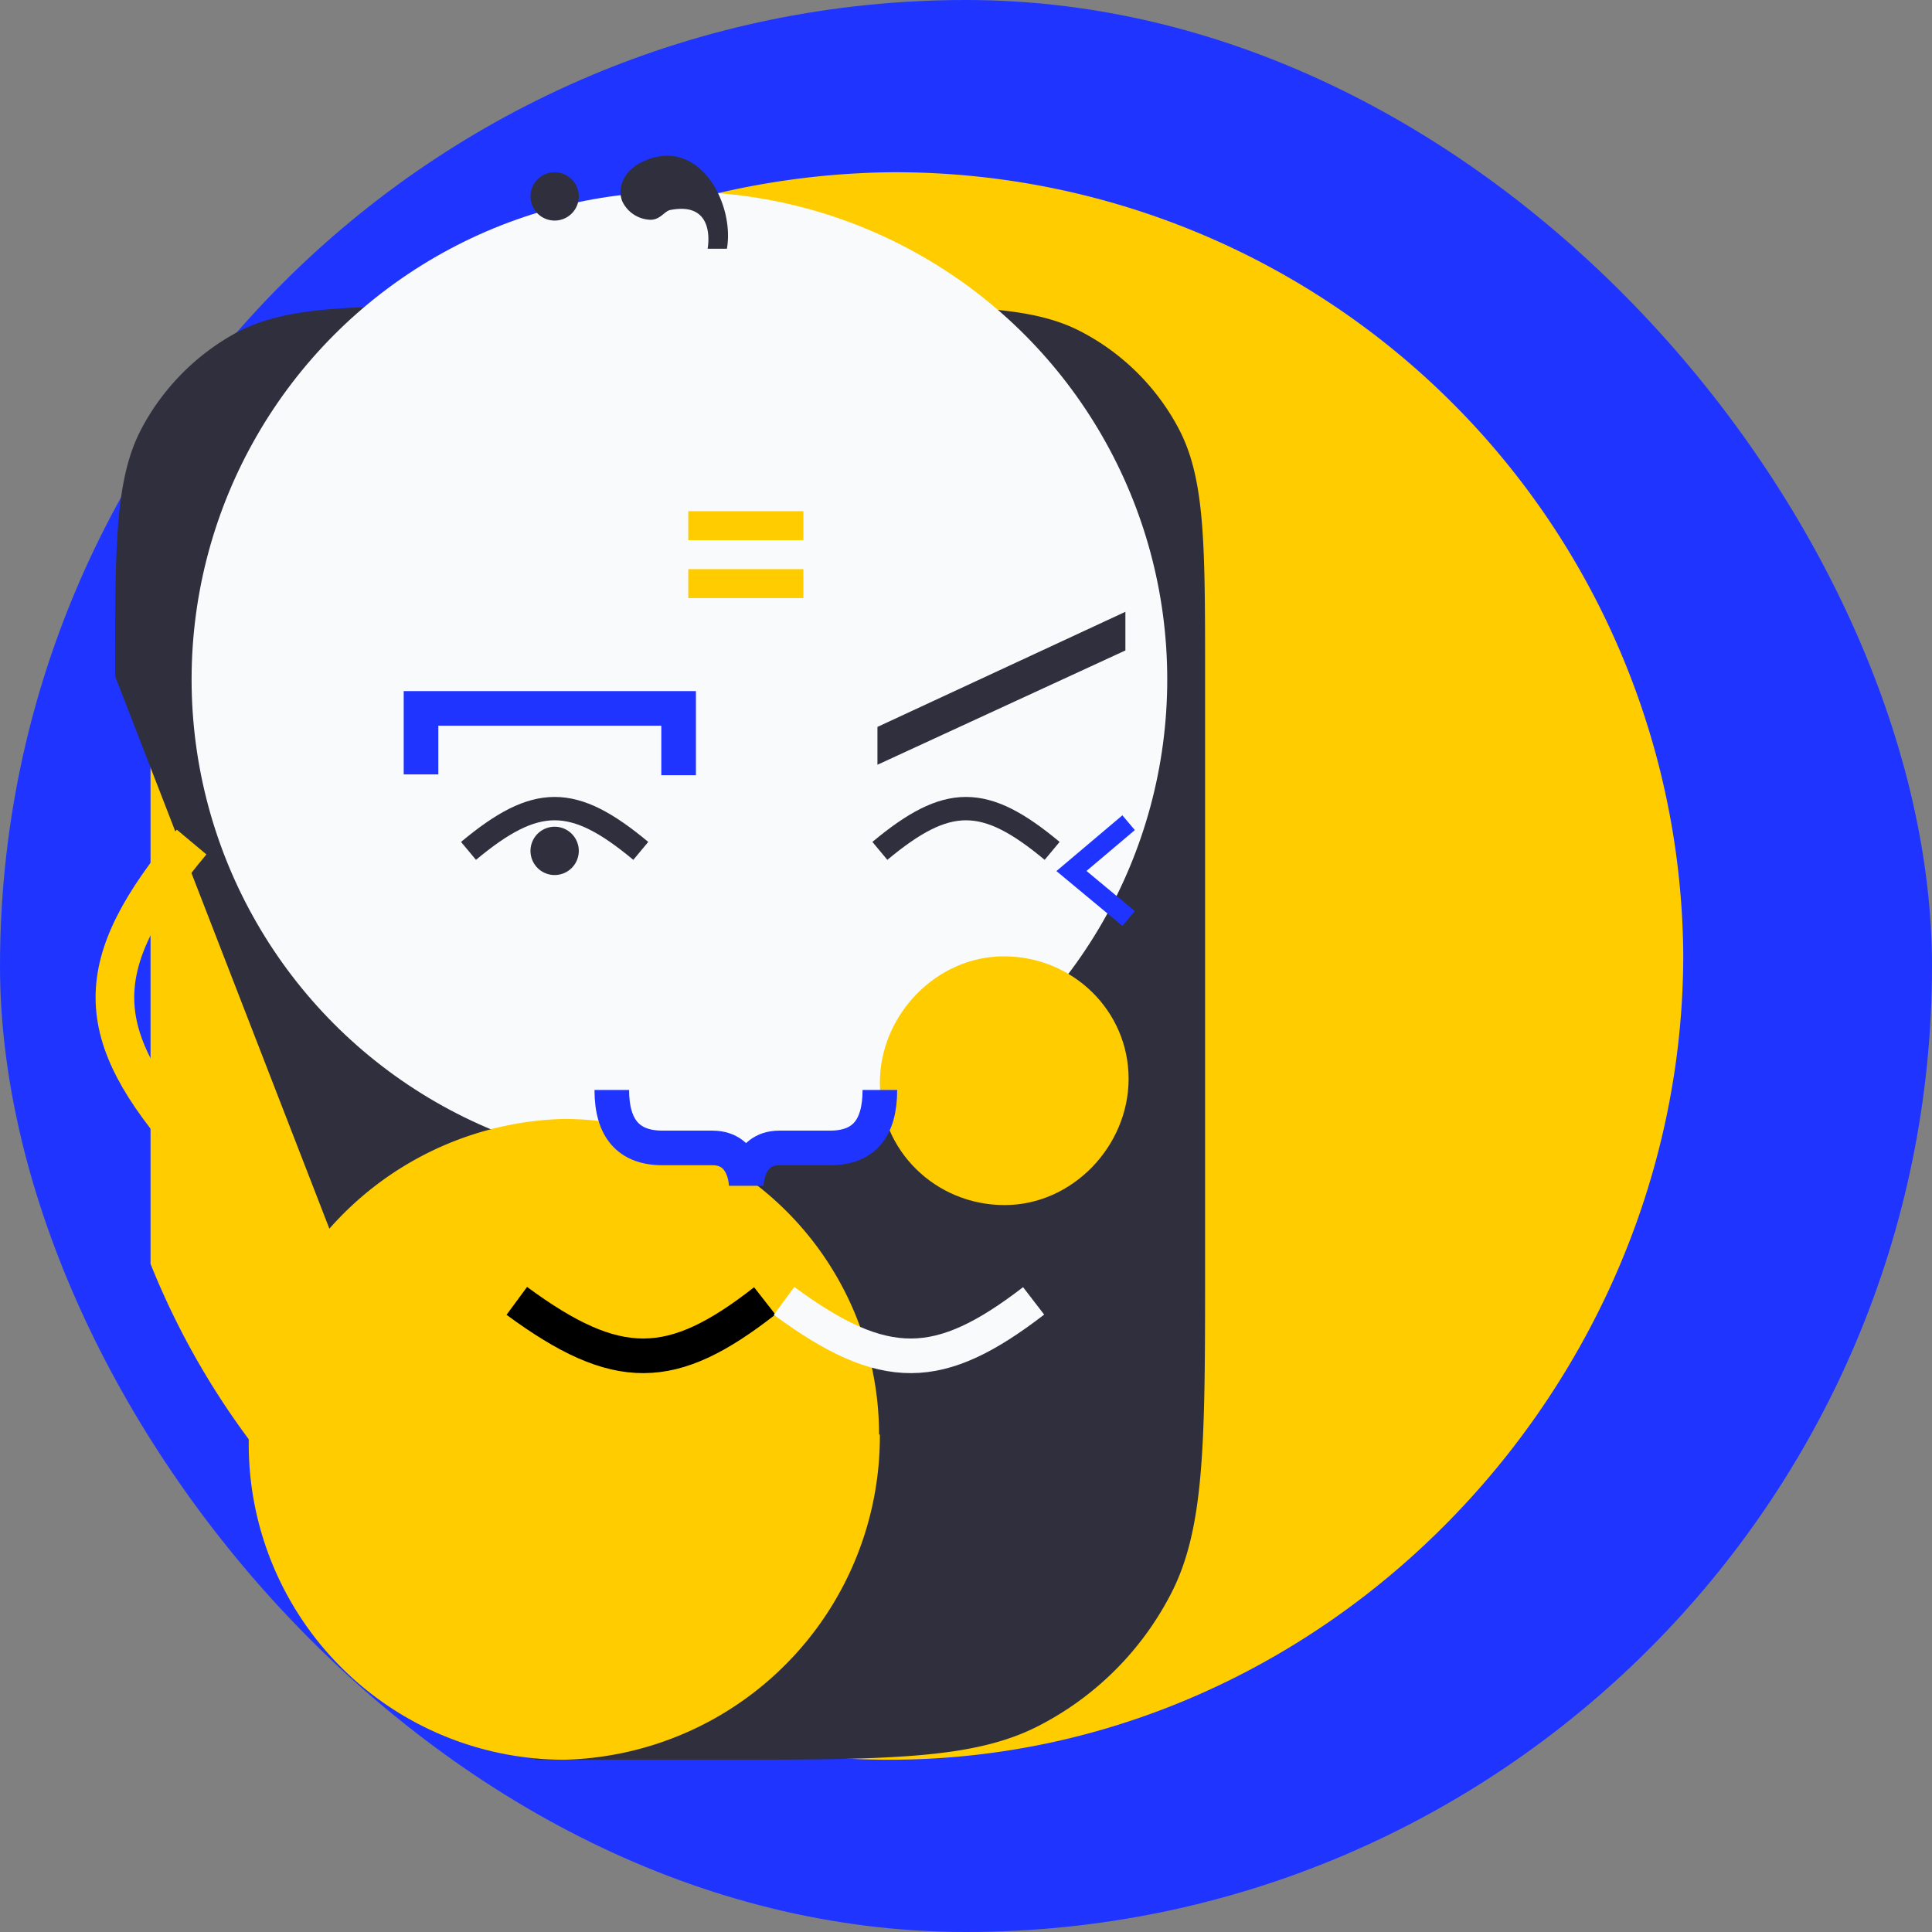 <svg xmlns="http://www.w3.org/2000/svg" fill="none" viewBox="0 0 24 24">
  <rect x="0" y="0" width="24" height="24" fill="#808080" stroke="none"/>
  <rect width="24" height="24" fill="#1F35FF" rx="12"/>
  <path fill="#FC0" d="M11.05 21.86c5.45 0 9.86-4.64 9.86-10a9.79 9.79 0 0 0-9.86-9.72 9.97 9.97 0 0 0-9.18 6.41v7.15c1.44 3.6 5 6.16 9.18 6.16Z"/>
  <path fill="#2F2F3D" d="M1.43 8.4c0-1.63 0-2.44.32-3.06.27-.52.7-.95 1.21-1.22.62-.32 1.43-.32 3.06-.32h4.36c1.62 0 2.44 0 3.05.32.52.27.95.7 1.22 1.22.32.62.32 1.43.32 3.05v7.35c0 2.17 0 3.25-.43 4.07a3.8 3.8 0 0 1-1.62 1.62c-.82.43-1.9.43-4.07.43h-2.2"/>
  <circle cx="8.44" cy="8.44" r="6.06" fill="#F9FAFC"/>
  <path fill="#FC0" d="M10.93 17.82a4.02 4.02 0 0 1-3.92 4.04 3.92 3.92 0 0 1-3.92-3.92A4.02 4.02 0 0 1 7 13.9a3.92 3.92 0 0 1 3.92 3.92Z"/>
  <path stroke="#000" stroke-width=".43" d="M6.42 16.16c1.25.92 1.93.9 3.08 0"/>
  <path stroke="#FC0" stroke-width=".48" d="M2.38 10.46c-1.28 1.53-1.26 2.37 0 3.8"/>
  <path stroke="#F9FAFC" stroke-width=".43" d="M9.74 16.16c1.25.92 1.93.9 3.1 0"/>
  <path stroke="#1F35FF" stroke-width=".43" d="M5.23 9.62V8.8h3.2v.83"/>
  <path stroke="#1F35FF" stroke-width=".24" d="m14.02 10.22-.71.6.71.59"/>
  <path stroke="#FC0" stroke-width=".36" d="M8.55 6.53h1.43m-1.43.72h1.43"/>
  <path stroke="#2F2F3D" stroke-width=".29" d="M5.82 10.57c.84-.7 1.3-.7 2.14 0m2.97 0c.84-.7 1.3-.7 2.14 0"/>
  <path fill="#2F2F3D" d="M7.19 10.57a.3.3 0 1 1-.6 0 .3.3 0 0 1 .6 0Z"/>
  <path fill="#FC0" d="M14.02 13.4c0 .84-.7 1.57-1.54 1.57-.86 0-1.55-.68-1.55-1.52s.7-1.57 1.54-1.57c.86 0 1.55.68 1.55 1.52Z"/>
  <path stroke="#1F35FF" stroke-width=".43" d="M7.6 13.54c0 .48.21.72.63.72h.62c.42 0 .42.47.42.47m1.66-1.19c0 .48-.2.72-.62.72h-.63c-.41 0-.41.47-.41.47"/>
  <path fill="#2F2F3D" d="m10.9 9.03 3.08-1.43v.48L10.9 9.5v-.47ZM7.19 2.44a.3.3 0 1 1-.6 0 .3.3 0 0 1 .6 0Zm.89.29a.4.4 0 0 1-.35-.23c-.06-.15 0-.36.23-.48.71-.36 1.17.5 1.07 1.07h-.24s.12-.6-.47-.48c-.07.02-.12.12-.24.12Z"/>
</svg>
